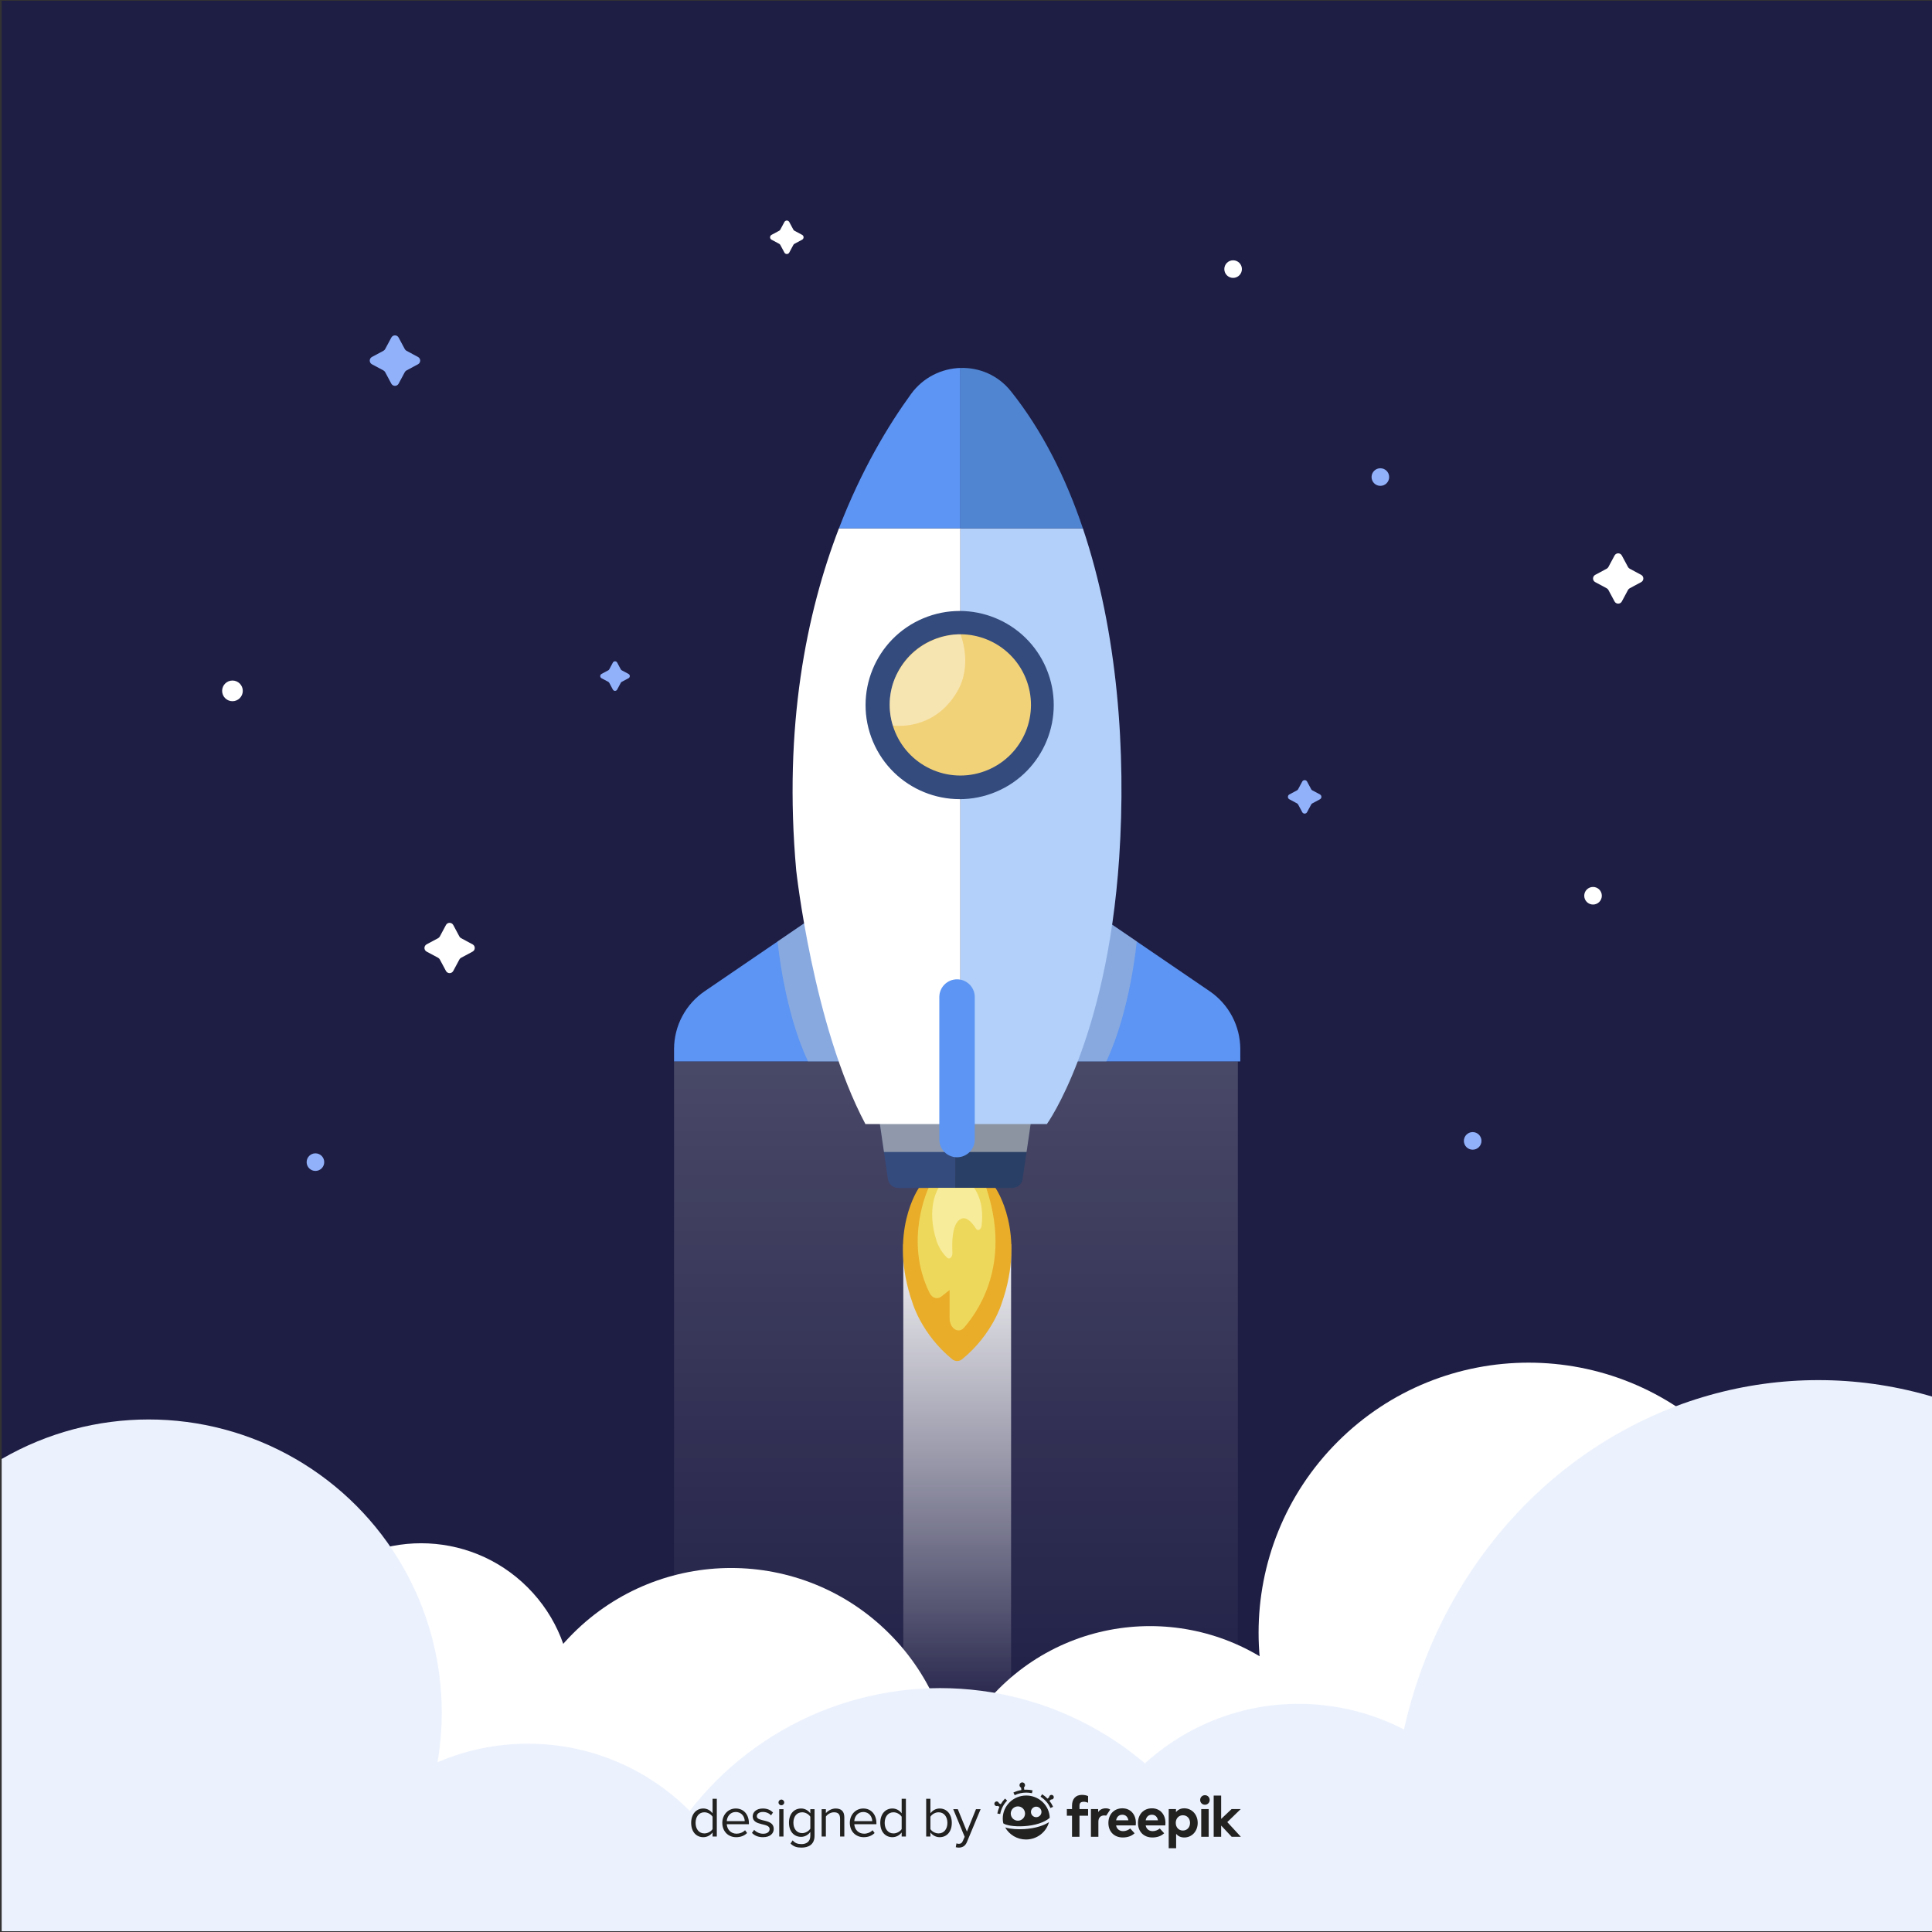 <?xml version="1.0" encoding="utf-8"?>
<!-- Generator: Adobe Illustrator 27.5.0, SVG Export Plug-In . SVG Version: 6.00 Build 0)  -->
<svg xmlns:xlink="http://www.w3.org/1999/xlink" version="1.1" xmlns="http://www.w3.org/2000/svg" x="0px" y="0px"
     viewBox="0 0 500 500" style="enable-background:new 0 0 500 500;" xml:space="preserve">
<rect x="0" y="0" width="500" height="500" fill="#333333" stroke="none"/>
<g id="BACKGROUND">
	<rect x="0.433" y="0.194" style="fill:#1E1D44;" width="499.611" height="499.611"/>
</g>
    <g id="OBJECTS">
	<g>
		<g>
			<path style="fill:#91B1FA;" d="M359.514,123.461c0,1.257-1.019,2.277-2.277,2.277c-1.257,0-2.277-1.019-2.277-2.277
				c0-1.257,1.019-2.277,2.277-2.277C358.495,121.185,359.514,122.204,359.514,123.461z"/>
            <path style="fill:#91B1FA;" d="M383.405,295.262c0,1.257-1.019,2.277-2.277,2.277c-1.257,0-2.277-1.019-2.277-2.277
				c0-1.257,1.019-2.277,2.277-2.277C382.385,292.985,383.405,294.004,383.405,295.262z"/>
            <path style="fill:#FFFFFF;" d="M414.553,231.819c0,1.257-1.019,2.277-2.277,2.277c-1.257,0-2.277-1.019-2.277-2.277
				c0-1.257,1.019-2.277,2.277-2.277C413.534,229.542,414.553,230.562,414.553,231.819z"/>
            <circle style="fill:#91B1FA;" cx="81.634" cy="300.759" r="2.277"/>
            <path style="fill:#FFFFFF;" d="M321.406,69.642c0,1.257-1.019,2.277-2.277,2.277c-1.257,0-2.277-1.019-2.277-2.277
				s1.019-2.277,2.277-2.277C320.386,67.365,321.406,68.384,321.406,69.642z"/>
            <path style="fill:#FFFFFF;" d="M62.835,178.797c0,1.477-1.198,2.675-2.675,2.675c-1.477,0-2.675-1.198-2.675-2.675
				c0-1.477,1.197-2.675,2.675-2.675C61.637,176.122,62.835,177.32,62.835,178.797z"/>
            <path style="fill:#91B1FA;" d="M341.603,205.6l-1.98-1.062c-0.124-0.066-0.225-0.168-0.291-0.291l-1.062-1.98
				c-0.269-0.501-0.987-0.501-1.255,0l-1.061,1.98c-0.066,0.123-0.168,0.225-0.291,0.291l-1.98,1.062
				c-0.501,0.269-0.501,0.987,0,1.255l1.98,1.062c0.124,0.066,0.225,0.167,0.291,0.291l1.061,1.98c0.269,0.501,0.987,0.501,1.255,0
				l1.062-1.98c0.066-0.123,0.168-0.225,0.291-0.291l1.98-1.062C342.104,206.587,342.104,205.869,341.603,205.6z"/>
            <path style="fill:#91B1FA;" d="M162.662,174.415l-1.748-0.937c-0.109-0.059-0.198-0.148-0.257-0.257l-0.937-1.748
				c-0.237-0.442-0.871-0.442-1.108,0l-0.937,1.748c-0.059,0.109-0.148,0.198-0.257,0.257l-1.748,0.937
				c-0.442,0.237-0.442,0.871,0,1.108l1.748,0.937c0.109,0.059,0.198,0.148,0.257,0.257l0.937,1.748
				c0.237,0.442,0.871,0.442,1.108,0l0.937-1.748c0.059-0.109,0.148-0.198,0.257-0.257l1.748-0.937
				C163.104,175.286,163.104,174.652,162.662,174.415z"/>
            <path style="fill:#91B1FA;" d="M108.182,92.382l-2.981-1.599c-0.186-0.1-0.339-0.252-0.438-0.438l-1.599-2.981
				c-0.404-0.754-1.486-0.754-1.89,0l-1.599,2.981c-0.1,0.186-0.252,0.339-0.438,0.438l-2.981,1.599
				c-0.754,0.404-0.754,1.486,0,1.89l2.981,1.599c0.186,0.1,0.339,0.252,0.438,0.438l1.599,2.981c0.405,0.754,1.486,0.754,1.89,0
				l1.599-2.981c0.1-0.186,0.252-0.339,0.438-0.438l2.981-1.599C108.937,93.868,108.937,92.786,108.182,92.382z"/>
            <path style="fill:#FFFFFF;" d="M207.591,60.78l-1.98-1.062c-0.124-0.066-0.225-0.168-0.291-0.291l-1.062-1.98
				c-0.269-0.501-0.987-0.501-1.255,0l-1.062,1.98c-0.066,0.124-0.167,0.225-0.291,0.291l-1.98,1.062
				c-0.501,0.269-0.501,0.987,0,1.255l1.98,1.062c0.124,0.066,0.225,0.167,0.291,0.291l1.062,1.98c0.269,0.501,0.987,0.501,1.255,0
				l1.062-1.98c0.066-0.124,0.168-0.225,0.291-0.291l1.98-1.062C208.092,61.766,208.092,61.048,207.591,60.78z"/>
            <path style="fill:#FFFFFF;" d="M424.734,148.77l-2.973-1.594c-0.186-0.1-0.337-0.252-0.437-0.437l-1.594-2.973
				c-0.403-0.752-1.482-0.752-1.885,0l-1.594,2.973c-0.1,0.186-0.252,0.338-0.437,0.437l-2.973,1.594
				c-0.752,0.403-0.752,1.482,0,1.885l2.973,1.594c0.186,0.1,0.338,0.252,0.437,0.437l1.594,2.973c0.403,0.752,1.482,0.752,1.885,0
				l1.594-2.973c0.1-0.185,0.252-0.338,0.437-0.437l2.973-1.594C425.486,150.252,425.486,149.174,424.734,148.77z"/>
            <path style="fill:#FFFFFF;" d="M122.303,244.394l-2.973-1.594c-0.186-0.1-0.338-0.252-0.437-0.437l-1.594-2.973
				c-0.403-0.752-1.482-0.752-1.885,0l-1.594,2.973c-0.1,0.186-0.252,0.338-0.437,0.437l-2.973,1.594
				c-0.752,0.403-0.752,1.482,0,1.885l2.973,1.594c0.186,0.1,0.338,0.251,0.437,0.437l1.594,2.973c0.403,0.752,1.482,0.752,1.885,0
				l1.594-2.973c0.1-0.186,0.252-0.337,0.437-0.437l2.973-1.594C123.055,245.875,123.055,244.797,122.303,244.394z"/>
		</g>
        <g>
			<linearGradient id="SVGID_1_" gradientUnits="userSpaceOnUse" x1="247.4" y1="274.695" x2="247.4" y2="452.679">
				<stop offset="0" style="stop-color:#FFFFFF"/>
                <stop offset="1" style="stop-color:#FFFFFF;stop-opacity:0"/>
			</linearGradient>
            <rect x="174.443" y="274.695" style="opacity:0.19;fill:url(#SVGID_1_);" width="145.915" height="177.984"/>

            <linearGradient id="SVGID_00000004536130793537815200000006768411427446413445_" gradientUnits="userSpaceOnUse" x1="247.721" y1="322.006" x2="247.721" y2="444.497">
				<stop offset="0" style="stop-color:#FFFFFF"/>
                <stop offset="1" style="stop-color:#FFFFFF;stop-opacity:0"/>
			</linearGradient>

            <rect x="233.773" y="322.006" style="opacity:0.93;fill:url(#SVGID_00000004536130793537815200000006768411427446413445_);" width="27.897" height="122.492"/>
            <g>
				<g>
					<path style="fill:#5C95F3;" d="M278.317,232.822l34.751,23.709c4.955,3.38,7.919,8.991,7.919,14.99v3.174h-42.671V232.822z"/>
                    <path style="fill:#5C95F3;" d="M217.113,232.822l-34.751,23.709c-4.955,3.38-7.919,8.991-7.919,14.99v3.174h42.671V232.822z"/>
                    <path style="opacity:0.42;fill:#C7C7C7;" d="M208.1,238.971l-6.854,4.676c0,0,1.6,17.811,7.874,31.047h7.994L208.1,238.971z"/>
                    <path style="opacity:0.42;fill:#C7C7C7;" d="M287.331,238.971l6.854,4.676c0,0-1.6,17.811-7.874,31.047h-7.994L287.331,238.971
						z"/>
                    <g>
						<g>
							<path style="fill:#344B7E;" d="M229.415,281.101c-1.739,0-3.029,1.615-2.644,3.311l3.052,20.91
								c0.28,1.235,1.378,2.112,2.644,2.112h14.759v-26.333H229.415z"/>
                            <path style="fill:#2A3F65;" d="M264.629,305.322l3.052-20.91c0.385-1.696-0.905-3.311-2.644-3.311h-17.811v26.333h14.759
								C263.251,307.434,264.349,306.557,264.629,305.322z"/>
						</g>
                        <polygon style="opacity:0.63;fill:#C7C7C7;" points="227.308,288.096 228.774,298.136 265.678,298.136 267.143,288.096
							"/>
                        <g>
							<path style="fill:#FFFFFF;" d="M217.113,136.737c-8.403,21.871-14.386,51.242-11.058,88.488c0,0,4.379,40.202,17.911,65.676
								h24.588V136.737H217.113z"/>
                            <path style="fill:#5C95F3;" d="M248.555,95.222c-4.843,0.145-9.639,2.42-12.784,6.752
								c-5.856,8.067-12.838,19.615-18.658,34.762h31.442V95.222z"/>
                            <path style="fill:#B2D0F9;" d="M280.248,136.737h-31.693v154.164h22.381c0,0,15.524-21.494,18.708-68.861
								C291.479,194.747,289.288,163.585,280.248,136.737z"/>
                            <path style="fill:#5085D1;" d="M280.248,136.737c-4.446-13.205-10.545-25.368-18.646-35.508
								c-3.334-4.174-8.214-6.151-13.047-6.006v41.515H280.248z"/>
						</g>

                        <ellipse transform="matrix(0.921 -0.388 0.388 0.921 -51.352 110.873)" style="fill:#344B7E;" cx="248.555" cy="182.45" rx="24.36" ry="24.36"/>

                        <ellipse transform="matrix(0.922 -0.387 0.387 0.922 -51.239 110.402)" style="fill:#F2D279;" cx="248.555" cy="182.45" rx="18.276" ry="18.276"/>
					</g>
                    <path style="fill:#5C95F3;" d="M247.68,299.502c-2.532,0-4.585-2.053-4.585-4.585v-36.883c0-2.532,2.053-4.585,4.585-4.585
						c2.532,0,4.585,2.053,4.585,4.585v36.883C252.266,297.449,250.213,299.502,247.68,299.502z"/>
                    <path style="opacity:0.42;fill:#FFFFFF;" d="M231.062,187.748c0,0,10.452,1.697,16.618-8.697
						c4.186-7.057,0.875-14.877,0.875-14.877s-10.989-0.415-16.522,10.46C232.033,174.634,228.75,180.194,231.062,187.748z"/>
				</g>
                <g>
					<path style="fill:#E9AD29;" d="M257.624,307.434h-9.909h-9.909c0,0-8.099,11.479-1.613,29.858c0,0,2.341,8.01,10.199,14.448
						c0.812,0.665,1.835,0.665,2.647,0c7.858-6.438,10.199-14.448,10.199-14.448C265.723,318.913,257.624,307.434,257.624,307.434z"
                    />
                    <path style="fill:#EED85C;" d="M240.316,307.434c0,0-6.491,13.532,0.245,27.149c0.674,1.362,2.006,1.775,3.047,0.958
						l2.15-1.686v7.275c0,2.679,2.29,4.167,3.776,2.43c4.819-5.633,11.838-17.714,5.712-36.126H240.316z"/>
                    <path style="fill:#F7EC9A;" d="M242.901,307.434c0,0-3.372,4.941-0.493,13.783c0,0,0.807,2.552,2.726,4.284
						c0.624,0.564,1.403-0.201,1.343-1.333c-0.143-2.71-0.053-6.952,1.72-8.413c1.667-1.373,3.314,0.515,4.323,2.143
						c0.508,0.819,1.378,0.398,1.519-0.727c0.318-2.531,0.304-6.455-1.925-9.738H242.901z"/>
				</g>
			</g>
		</g>
        <g>
			<defs>
				<rect id="SVGID_00000047028622993347589300000004596257742260701330_" x="0.433" y="0.01" width="499.611" height="499.795"/>
			</defs>
            <clipPath id="SVGID_00000122719611327904748040000008085462517633415097_">
				<use xlink:href="#SVGID_00000047028622993347589300000004596257742260701330_" style="overflow:visible;"/>
			</clipPath>
            <g style="clip-path:url(#SVGID_00000122719611327904748040000008085462517633415097_);">

					<ellipse transform="matrix(0.707 -0.707 0.707 0.707 -182.885 403.553)" style="fill:#FFFFFF;" cx="395.69" cy="422.539" rx="69.893" ry="69.893"/>

                <ellipse transform="matrix(0.707 -0.707 0.707 0.707 -249.526 349.989)" style="fill:#FFFFFF;" cx="297.711" cy="476.2" rx="55.354" ry="55.354"/>

                <ellipse transform="matrix(0.707 -0.707 0.707 0.707 -272.445 269.649)" style="fill:#FFFFFF;" cx="189.273" cy="463.695" rx="57.879" ry="57.879"/>

                <ellipse transform="matrix(0.707 -0.707 0.707 0.707 -278.071 205.516)" style="fill:#FFFFFF;" cx="109.044" cy="438.419" rx="38.997" ry="38.997"/>
                <circle style="fill:#ECF2FD;" cx="38.473" cy="443.225" r="75.867"/>
                <ellipse style="fill:#ECF2FD;" cx="470.589" cy="474.375" rx="110.159" ry="117.202"/>
                <circle style="fill:#ECF2FD;" cx="136.617" cy="510.394" r="59.136"/>

                <ellipse transform="matrix(0.157 -0.988 0.988 0.157 -211.04 753.496)" style="fill:#ECF2FD;" cx="335.98" cy="500.404" rx="59.137" ry="59.136"/>
                <circle style="fill:#ECF2FD;" cx="243.293" cy="518.855" r="81.973"/>
			</g>
		</g>
	</g>
</g>
    <g id="DESIGNED_BY_FREEPIK">
	<g>
		<g id="XMLID_319_">
			<g id="XMLID_338_">
				<path id="XMLID_346_" style="fill:#222221;" d="M260.104,465.465c-0.432,0.443-0.803,0.931-1.108,1.453l-0.465-0.241
					c-0.067-0.298-0.349-0.503-0.659-0.466c-0.331,0.039-0.568,0.339-0.529,0.67s0.339,0.568,0.67,0.529
					c0.065-0.008,0.127-0.026,0.184-0.052l0.451,0.234c-0.251,0.554-0.433,1.139-0.539,1.744l0.746,0.132
					c0.23-1.306,0.85-2.507,1.792-3.473L260.104,465.465z"/>
                <path id="XMLID_345_" style="fill:#222221;" d="M265.592,463.163c-0.171,0-0.341,0.006-0.51,0.017l-0.074-0.626
					c0.188-0.149,0.296-0.389,0.266-0.645c-0.046-0.393-0.402-0.674-0.795-0.628s-0.674,0.402-0.628,0.795
					c0.03,0.254,0.189,0.461,0.405,0.564l0.073,0.624c-0.714,0.116-1.403,0.332-2.06,0.646l0.327,0.684
					c0.934-0.447,1.942-0.673,2.995-0.673c0.496,0,0.993,0.053,1.475,0.158l0.161-0.741
					C266.693,463.222,266.142,463.163,265.592,463.163z"/>
                <path id="XMLID_344_" style="fill:#222221;" d="M272.194,465.711c0.331-0.04,0.566-0.341,0.525-0.672
					c-0.04-0.331-0.341-0.566-0.672-0.526c-0.309,0.038-0.535,0.304-0.53,0.609l-0.416,0.363c-0.418-0.43-0.89-0.813-1.408-1.139
					l-0.404,0.641c1.134,0.715,2.021,1.726,2.563,2.925l0.691-0.313c-0.251-0.554-0.568-1.072-0.942-1.545l0.402-0.351
					C272.065,465.716,272.129,465.719,272.194,465.711z"/>
                <path id="XMLID_343_" style="fill:#222221;" d="M265.044,473.372c-0.386,0.023-0.775,0.035-1.157,0.035
					c-0.88,0-1.733-0.061-2.478-0.179c-0.39-0.062-0.846-0.155-1.27-0.292c1.046,1.861,3.069,3.125,5.388,3.125
					c2.855,0,5.262-1.916,5.95-4.504c-0.682,0.449-1.505,0.825-2.459,1.123C267.839,473.047,266.464,473.286,265.044,473.372z"/>
                <path id="XMLID_339_" style="fill:#222221;" d="M265.592,464.68c-3.352,0-6.08,2.666-6.08,5.943
					c0,0.426,0.046,0.849,0.137,1.261c0.674,0.483,2.706,0.89,5.348,0.731c2.879-0.173,5.297-0.957,6.672-2.159
					c-0.005-0.195-0.021-0.39-0.045-0.582C271.244,466.913,268.65,464.68,265.592,464.68z M263.432,471.194
					c-1.02,0-1.85-0.83-1.85-1.85c0-1.02,0.83-1.85,1.85-1.85c1.02,0,1.85,0.83,1.85,1.85
					C265.282,470.365,264.452,471.194,263.432,471.194z M268.17,470.286c-0.75,0-1.36-0.61-1.36-1.36s0.61-1.361,1.36-1.361
					c0.75,0,1.361,0.61,1.361,1.361S268.92,470.286,268.17,470.286z"/>
			</g>
            <path id="XMLID_336_" style="fill:#222221;" d="M281.595,466.547c-0.295-0.116-0.806-0.309-1.382-0.237
				c-0.551,0.069-0.844,0.341-0.844,1.007v0.866h2.228v1.717h-2.228v5.455h-1.932v-5.455h-1.34v-1.717h1.34v-0.888
				c0-1.68,0.896-2.783,2.568-2.783c0.642,0,1.157,0.122,1.59,0.308L281.595,466.547z"/>
            <path id="XMLID_334_" style="fill:#222221;" d="M286.298,469.879c-0.177-0.03-0.358-0.046-0.526-0.046
				c-0.896,0-1.51,0.548-1.51,1.614v3.908h-1.932v-7.172h1.873v0.785c0.451-0.673,1.14-0.977,2.021-0.977
				c0.414,0,0.848,0.128,1.094,0.337L286.298,469.879z"/>
            <path id="XMLID_331_" style="fill:#222221;" d="M293.965,471.757c0,0.222-0.015,0.489-0.037,0.651h-5.085
				c0.207,1.036,0.933,1.488,1.843,1.488c0.622,0,1.295-0.252,1.813-0.688l1.132,1.243c-0.814,0.748-1.85,1.088-3.057,1.088
				c-2.198,0-3.723-1.495-3.723-3.753c0-2.258,1.48-3.797,3.627-3.797C292.544,467.99,293.958,469.522,293.965,471.757z
				 M288.851,471.091h3.175c-0.177-0.918-0.733-1.436-1.562-1.436C289.554,469.655,289.021,470.203,288.851,471.091z"/>
            <path id="XMLID_328_" style="fill:#222221;" d="M301.618,471.757c0,0.222-0.015,0.489-0.037,0.651h-5.085
				c0.207,1.036,0.932,1.488,1.843,1.488c0.622,0,1.295-0.252,1.813-0.688l1.132,1.243c-0.814,0.748-1.85,1.088-3.057,1.088
				c-2.198,0-3.723-1.495-3.723-3.753c0-2.258,1.48-3.797,3.627-3.797C300.197,467.99,301.611,469.522,301.618,471.757z
				 M296.504,471.091h3.175c-0.178-0.918-0.733-1.436-1.562-1.436C297.207,469.655,296.674,470.203,296.504,471.091z"/>
            <path id="XMLID_325_" style="fill:#222221;" d="M309.964,471.764c0,2.154-1.495,3.775-3.471,3.775
				c-0.962,0-1.643-0.378-2.109-0.933v3.708h-1.924v-10.133h1.887v0.792c0.466-0.585,1.155-0.984,2.139-0.984
				C308.469,467.99,309.964,469.61,309.964,471.764z M304.287,471.764c0,1.132,0.747,1.976,1.843,1.976
				c1.14,0,1.85-0.881,1.85-1.976c0-1.095-0.71-1.976-1.85-1.976C305.035,469.788,304.287,470.632,304.287,471.764z"/>
            <path id="XMLID_322_" style="fill:#222221;" d="M313.068,465.836c0,0.696-0.54,1.229-1.236,1.229
				c-0.696,0-1.229-0.533-1.229-1.229c0-0.696,0.533-1.243,1.229-1.243C312.527,464.592,313.068,465.14,313.068,465.836z
				 M312.809,475.354h-1.932v-7.172h1.932V475.354z"/>
            <path id="XMLID_320_" style="fill:#222221;" d="M316.032,470.736l2.702-2.554h2.368l-3.479,3.375l3.501,3.797h-2.376
				l-2.716-2.901v2.901H314.1v-10.658h1.932V470.736z"/>
		</g>
        <g>
			<path style="fill:#222221;" d="M184.412,475.289v-1.055c-0.527,0.718-1.391,1.23-2.388,1.23c-1.846,0-3.149-1.406-3.149-3.706
				c0-2.256,1.289-3.721,3.149-3.721c0.952,0,1.816,0.469,2.388,1.245v-3.765h1.099v9.77H184.412z M184.412,473.37v-3.208
				c-0.395-0.615-1.245-1.143-2.124-1.143c-1.421,0-2.27,1.172-2.27,2.739c0,1.567,0.85,2.724,2.27,2.724
				C183.168,474.483,184.017,473.986,184.412,473.37z"/>
            <path style="fill:#222221;" d="M186.932,471.744c0-2.051,1.465-3.706,3.486-3.706c2.139,0,3.398,1.67,3.398,3.794v0.279h-5.727
				c0.088,1.333,1.025,2.446,2.549,2.446c0.805,0,1.626-0.322,2.182-0.894l0.527,0.718c-0.703,0.703-1.655,1.084-2.812,1.084
				C188.44,475.465,186.932,473.956,186.932,471.744z M190.403,468.947c-1.509,0-2.256,1.274-2.314,2.358h4.643
				C192.718,470.25,192.015,468.947,190.403,468.947z"/>
            <path style="fill:#222221;" d="M194.607,474.351l0.571-0.791c0.469,0.542,1.362,1.011,2.329,1.011c1.084,0,1.67-0.513,1.67-1.216
				c0-1.714-4.38-0.659-4.38-3.281c0-1.098,0.952-2.036,2.636-2.036c1.201,0,2.051,0.454,2.622,1.026l-0.513,0.762
				c-0.424-0.513-1.201-0.894-2.109-0.894c-0.967,0-1.567,0.483-1.567,1.113c0,1.552,4.38,0.527,4.38,3.281
				c0,1.187-0.952,2.138-2.783,2.138C196.306,475.465,195.325,475.113,194.607,474.351z"/>
            <path style="fill:#222221;" d="M201.477,466.471c0-0.41,0.337-0.747,0.732-0.747c0.41,0,0.747,0.337,0.747,0.747
				c0,0.41-0.337,0.732-0.747,0.732C201.814,467.203,201.477,466.881,201.477,466.471z M201.667,475.289v-7.075h1.099v7.075H201.667
				z"/>
            <path style="fill:#222221;" d="M204.582,477.105l0.556-0.82c0.586,0.703,1.289,0.967,2.3,0.967c1.172,0,2.27-0.571,2.27-2.124
				v-1.011c-0.513,0.718-1.377,1.26-2.373,1.26c-1.845,0-3.149-1.377-3.149-3.662c0-2.27,1.289-3.677,3.149-3.677
				c0.952,0,1.802,0.469,2.373,1.245v-1.069h1.098v6.87c0,2.344-1.641,3.076-3.369,3.076
				C206.237,478.16,205.417,477.926,204.582,477.105z M209.709,473.253v-3.091c-0.381-0.615-1.23-1.143-2.109-1.143
				c-1.421,0-2.27,1.128-2.27,2.695c0,1.553,0.849,2.695,2.27,2.695C208.478,474.41,209.328,473.868,209.709,473.253z"/>
            <path style="fill:#222221;" d="M217.413,475.289v-4.629c0-1.245-0.63-1.641-1.582-1.641c-0.865,0-1.685,0.527-2.095,1.099v5.17
				h-1.099v-7.075h1.099v1.025c0.498-0.586,1.465-1.201,2.519-1.201c1.48,0,2.256,0.747,2.256,2.285v4.966H217.413z"/>
            <path style="fill:#222221;" d="M219.932,471.744c0-2.051,1.465-3.706,3.486-3.706c2.139,0,3.398,1.67,3.398,3.794v0.279h-5.727
				c0.088,1.333,1.025,2.446,2.549,2.446c0.806,0,1.626-0.322,2.183-0.894l0.527,0.718c-0.703,0.703-1.655,1.084-2.812,1.084
				C221.441,475.465,219.932,473.956,219.932,471.744z M223.404,468.947c-1.509,0-2.256,1.274-2.314,2.358h4.643
				C225.718,470.25,225.015,468.947,223.404,468.947z"/>
            <path style="fill:#222221;" d="M233.35,475.289v-1.055c-0.527,0.718-1.392,1.23-2.388,1.23c-1.846,0-3.149-1.406-3.149-3.706
				c0-2.256,1.289-3.721,3.149-3.721c0.952,0,1.817,0.469,2.388,1.245v-3.765h1.098v9.77H233.35z M233.35,473.37v-3.208
				c-0.396-0.615-1.245-1.143-2.124-1.143c-1.421,0-2.27,1.172-2.27,2.739c0,1.567,0.849,2.724,2.27,2.724
				C232.105,474.483,232.954,473.986,233.35,473.37z"/>
            <path style="fill:#222221;" d="M239.692,475.289v-9.77h1.098v3.765c0.572-0.776,1.421-1.245,2.388-1.245
				c1.845,0,3.149,1.465,3.149,3.721c0,2.299-1.304,3.706-3.149,3.706c-0.996,0-1.86-0.513-2.388-1.23v1.055H239.692z
				 M242.9,474.483c1.436,0,2.285-1.157,2.285-2.724c0-1.568-0.85-2.739-2.285-2.739c-0.864,0-1.728,0.527-2.109,1.143v3.208
				C241.171,473.986,242.036,474.483,242.9,474.483z"/>
            <path style="fill:#222221;" d="M247.528,477.061c0.161,0.073,0.425,0.117,0.601,0.117c0.483,0,0.805-0.161,1.055-0.747
				l0.469-1.069l-2.959-7.148h1.187l2.358,5.8l2.344-5.8h1.201l-3.545,8.51c-0.425,1.025-1.143,1.421-2.08,1.435
				c-0.234,0-0.601-0.044-0.805-0.103L247.528,477.061z"/>
		</g>
	</g>
</g>
</svg>

